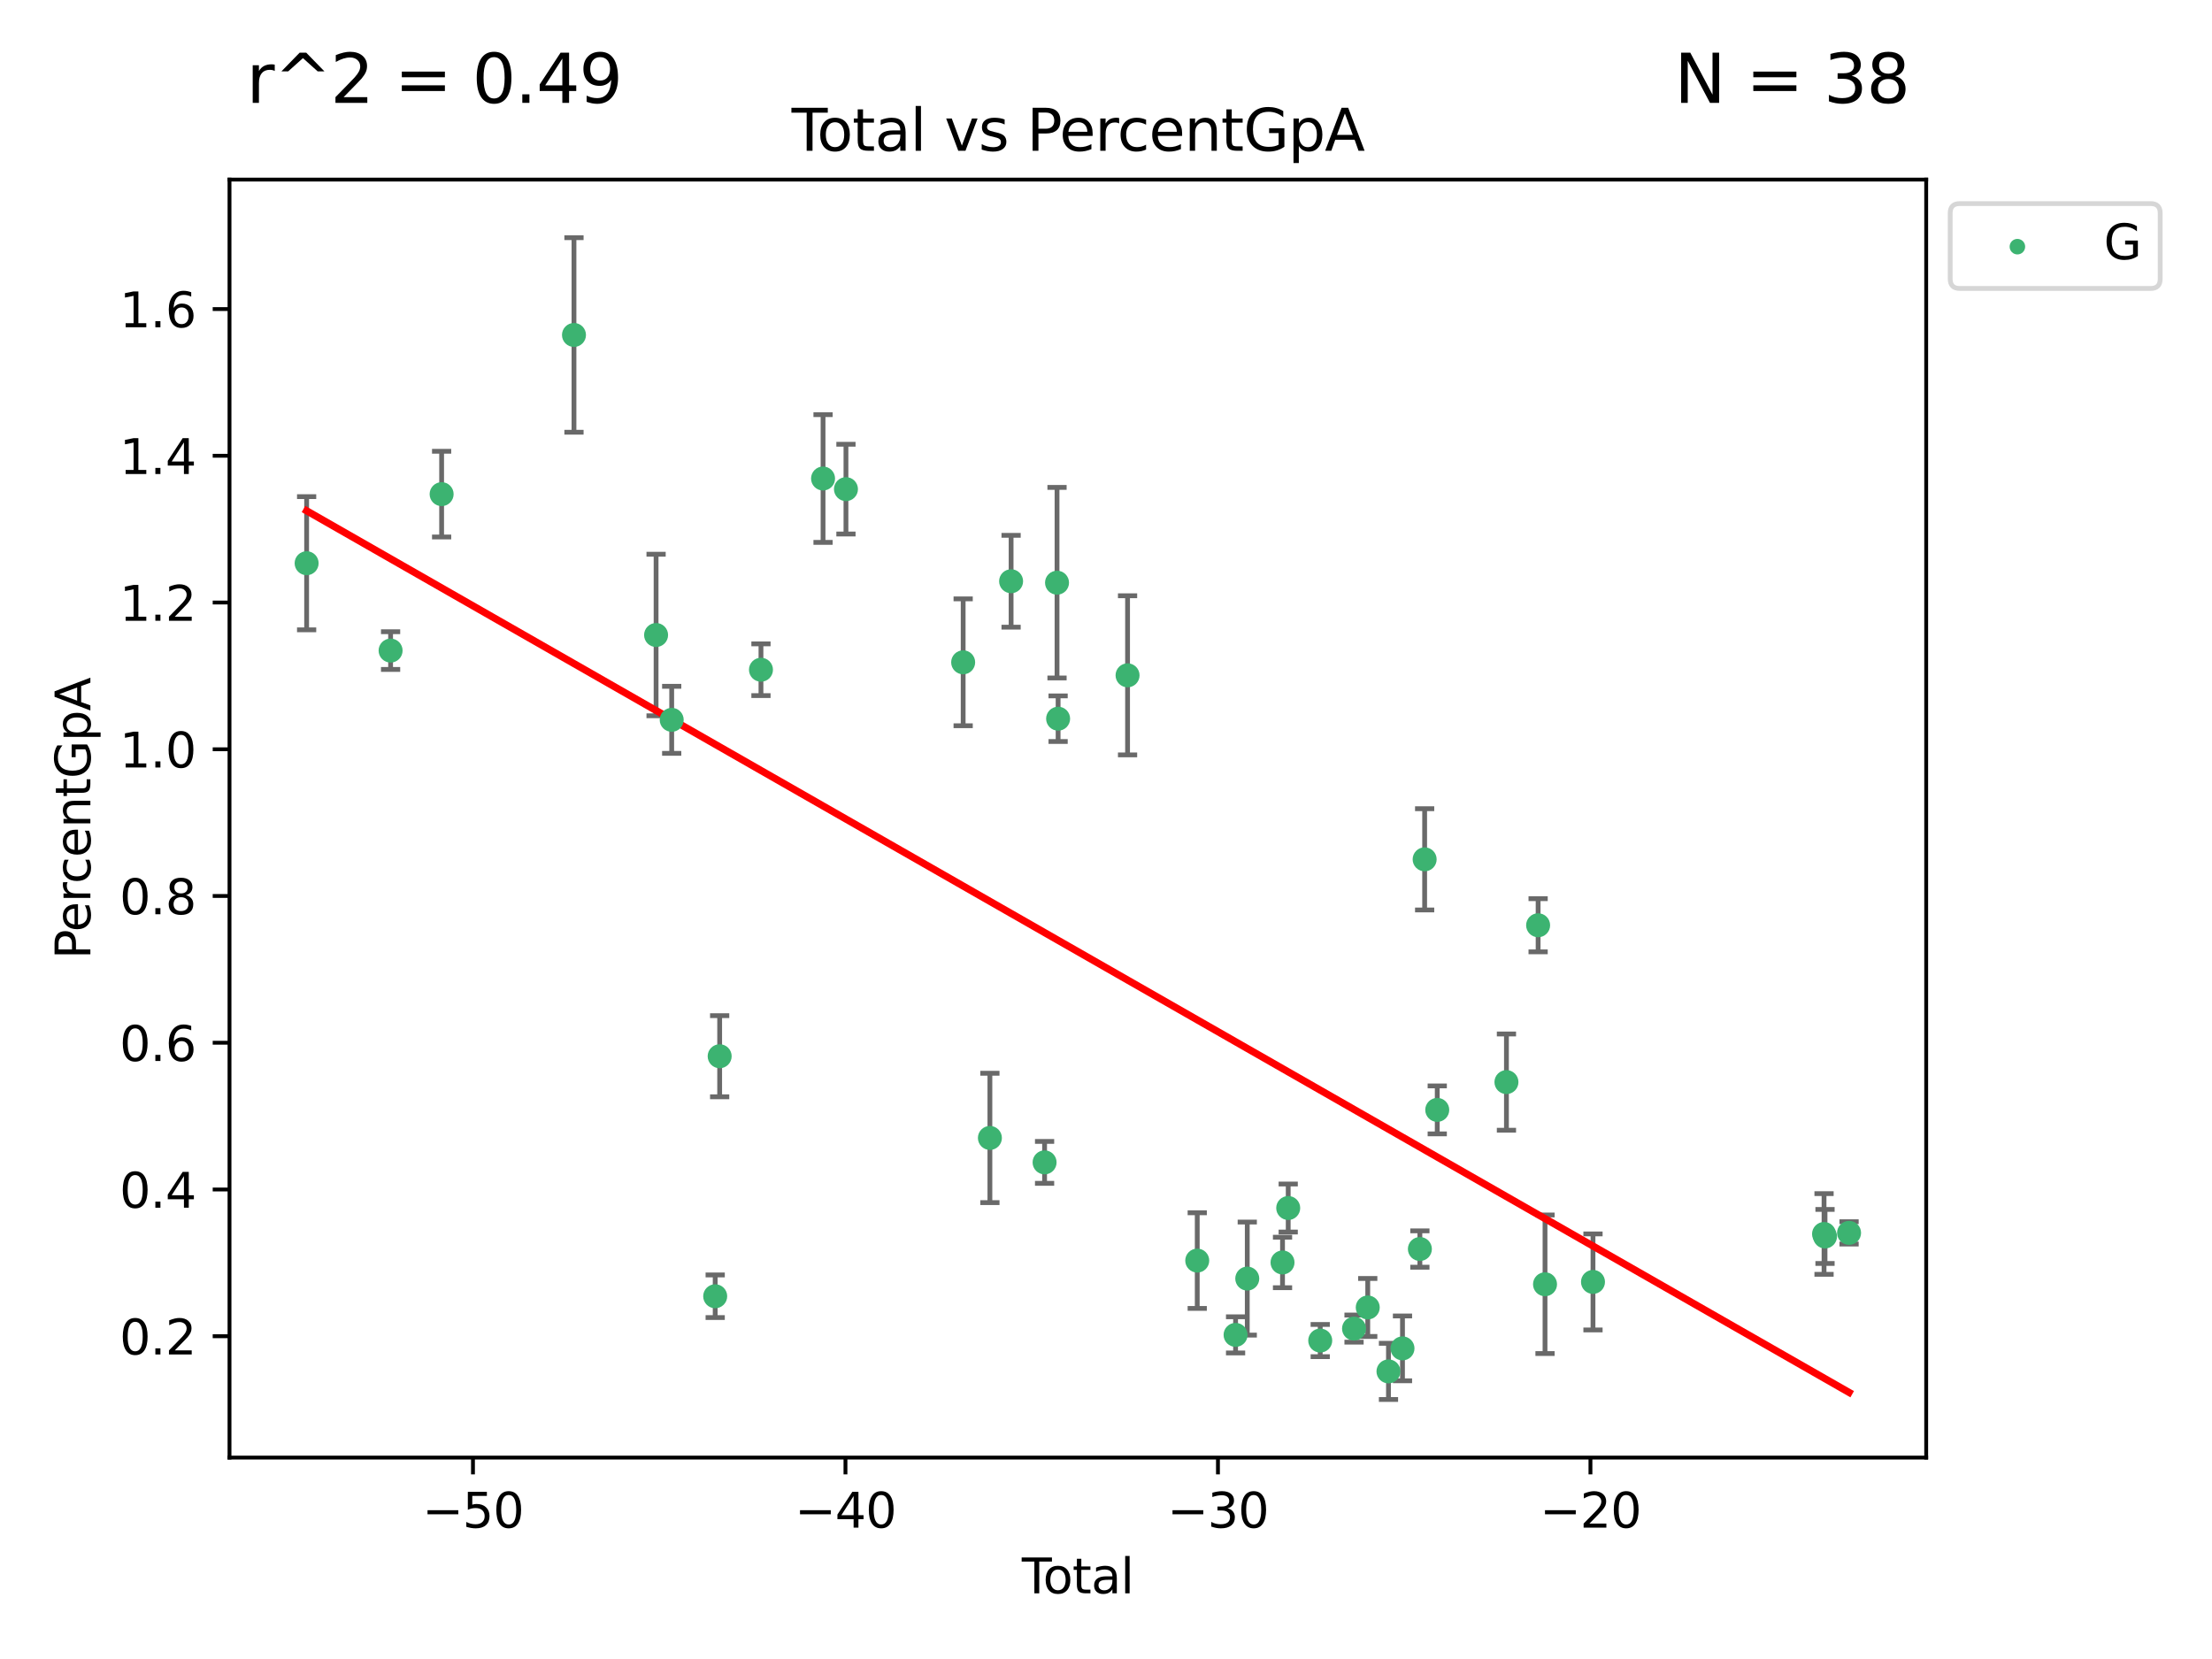 <?xml version="1.0" encoding="utf-8" standalone="no"?>
<!DOCTYPE svg PUBLIC "-//W3C//DTD SVG 1.1//EN"
  "http://www.w3.org/Graphics/SVG/1.1/DTD/svg11.dtd">
<svg xmlns:xlink="http://www.w3.org/1999/xlink" width="460.8pt" height="345.6pt" viewBox="0 0 460.8 345.6" xmlns="http://www.w3.org/2000/svg" version="1.1">
 <defs>
  <style type="text/css">*{stroke-linejoin: round; stroke-linecap: butt}</style>
 </defs>
 <g id="figure_1">
  <g id="patch_1">
   <path d="M 0 345.6 
L 460.8 345.6 
L 460.8 0 
L 0 0 
z
" style="fill: #ffffff"/>
  </g>
  <g id="axes_1">
   <g id="patch_2">
    <path d="M 47.81 303.64 
L 401.26 303.64 
L 401.26 37.411 
L 47.81 37.411 
z
" style="fill: #ffffff"/>
   </g>
   <g id="PathCollection_1">
    <defs>
     <path id="m4c73c55b93" d="M 0 1.118 
C 0.297 1.118 0.581 1 0.791 0.791 
C 1 0.581 1.118 0.297 1.118 0 
C 1.118 -0.297 1 -0.581 0.791 -0.791 
C 0.581 -1 0.297 -1.118 0 -1.118 
C -0.297 -1.118 -0.581 -1 -0.791 -0.791 
C -1 -0.581 -1.118 -0.297 -1.118 0 
C -1.118 0.297 -1 0.581 -0.791 0.791 
C -0.581 1 -0.297 1.118 0 1.118 
z
" style="stroke: #3cb371"/>
    </defs>
    <g clip-path="url(#paa82d63dd7)">
     <use xlink:href="#m4c73c55b93" x="63.876" y="117.329" style="fill: #3cb371; stroke: #3cb371"/>
     <use xlink:href="#m4c73c55b93" x="81.368" y="135.527" style="fill: #3cb371; stroke: #3cb371"/>
     <use xlink:href="#m4c73c55b93" x="91.998" y="102.938" style="fill: #3cb371; stroke: #3cb371"/>
     <use xlink:href="#m4c73c55b93" x="119.57" y="69.778" style="fill: #3cb371; stroke: #3cb371"/>
     <use xlink:href="#m4c73c55b93" x="136.674" y="132.284" style="fill: #3cb371; stroke: #3cb371"/>
     <use xlink:href="#m4c73c55b93" x="139.927" y="149.954" style="fill: #3cb371; stroke: #3cb371"/>
     <use xlink:href="#m4c73c55b93" x="148.988" y="270.033" style="fill: #3cb371; stroke: #3cb371"/>
     <use xlink:href="#m4c73c55b93" x="149.919" y="220.034" style="fill: #3cb371; stroke: #3cb371"/>
     <use xlink:href="#m4c73c55b93" x="158.523" y="139.518" style="fill: #3cb371; stroke: #3cb371"/>
     <use xlink:href="#m4c73c55b93" x="171.456" y="99.683" style="fill: #3cb371; stroke: #3cb371"/>
     <use xlink:href="#m4c73c55b93" x="176.228" y="101.894" style="fill: #3cb371; stroke: #3cb371"/>
     <use xlink:href="#m4c73c55b93" x="200.644" y="137.972" style="fill: #3cb371; stroke: #3cb371"/>
     <use xlink:href="#m4c73c55b93" x="206.214" y="237.054" style="fill: #3cb371; stroke: #3cb371"/>
     <use xlink:href="#m4c73c55b93" x="210.63" y="121.085" style="fill: #3cb371; stroke: #3cb371"/>
     <use xlink:href="#m4c73c55b93" x="217.606" y="242.144" style="fill: #3cb371; stroke: #3cb371"/>
     <use xlink:href="#m4c73c55b93" x="220.198" y="121.386" style="fill: #3cb371; stroke: #3cb371"/>
     <use xlink:href="#m4c73c55b93" x="220.424" y="149.716" style="fill: #3cb371; stroke: #3cb371"/>
     <use xlink:href="#m4c73c55b93" x="234.892" y="140.681" style="fill: #3cb371; stroke: #3cb371"/>
     <use xlink:href="#m4c73c55b93" x="249.407" y="262.604" style="fill: #3cb371; stroke: #3cb371"/>
     <use xlink:href="#m4c73c55b93" x="257.394" y="278.08" style="fill: #3cb371; stroke: #3cb371"/>
     <use xlink:href="#m4c73c55b93" x="259.828" y="266.352" style="fill: #3cb371; stroke: #3cb371"/>
     <use xlink:href="#m4c73c55b93" x="267.173" y="262.993" style="fill: #3cb371; stroke: #3cb371"/>
     <use xlink:href="#m4c73c55b93" x="268.358" y="251.65" style="fill: #3cb371; stroke: #3cb371"/>
     <use xlink:href="#m4c73c55b93" x="275.027" y="279.262" style="fill: #3cb371; stroke: #3cb371"/>
     <use xlink:href="#m4c73c55b93" x="282.07" y="276.774" style="fill: #3cb371; stroke: #3cb371"/>
     <use xlink:href="#m4c73c55b93" x="284.926" y="272.369" style="fill: #3cb371; stroke: #3cb371"/>
     <use xlink:href="#m4c73c55b93" x="289.245" y="285.687" style="fill: #3cb371; stroke: #3cb371"/>
     <use xlink:href="#m4c73c55b93" x="292.165" y="280.892" style="fill: #3cb371; stroke: #3cb371"/>
     <use xlink:href="#m4c73c55b93" x="295.787" y="260.193" style="fill: #3cb371; stroke: #3cb371"/>
     <use xlink:href="#m4c73c55b93" x="296.779" y="179.014" style="fill: #3cb371; stroke: #3cb371"/>
     <use xlink:href="#m4c73c55b93" x="299.405" y="231.211" style="fill: #3cb371; stroke: #3cb371"/>
     <use xlink:href="#m4c73c55b93" x="313.819" y="225.42" style="fill: #3cb371; stroke: #3cb371"/>
     <use xlink:href="#m4c73c55b93" x="320.418" y="192.748" style="fill: #3cb371; stroke: #3cb371"/>
     <use xlink:href="#m4c73c55b93" x="321.856" y="267.537" style="fill: #3cb371; stroke: #3cb371"/>
     <use xlink:href="#m4c73c55b93" x="331.849" y="267.047" style="fill: #3cb371; stroke: #3cb371"/>
     <use xlink:href="#m4c73c55b93" x="379.981" y="257.06" style="fill: #3cb371; stroke: #3cb371"/>
     <use xlink:href="#m4c73c55b93" x="380.184" y="257.577" style="fill: #3cb371; stroke: #3cb371"/>
     <use xlink:href="#m4c73c55b93" x="385.194" y="256.83" style="fill: #3cb371; stroke: #3cb371"/>
    </g>
   </g>
   <g id="matplotlib.axis_1">
    <g id="xtick_1">
     <g id="line2d_1">
      <defs>
       <path id="mf20884b05f" d="M 0 0 
L 0 3.5 
" style="stroke: #000000; stroke-width: 0.8"/>
      </defs>
      <g>
       <use xlink:href="#mf20884b05f" x="98.528" y="303.64" style="stroke: #000000; stroke-width: 0.8"/>
      </g>
     </g>
     <g id="text_1">
      <!-- −50 -->
      <g transform="translate(87.976 318.238) scale(0.1 -0.1)">
       <defs>
        <path id="DejaVuSans-2212" d="M 678 2272 
L 4684 2272 
L 4684 1741 
L 678 1741 
L 678 2272 
z
" transform="scale(0.016)"/>
        <path id="DejaVuSans-35" d="M 691 4666 
L 3169 4666 
L 3169 4134 
L 1269 4134 
L 1269 2991 
Q 1406 3038 1543 3061 
Q 1681 3084 1819 3084 
Q 2600 3084 3056 2656 
Q 3513 2228 3513 1497 
Q 3513 744 3044 326 
Q 2575 -91 1722 -91 
Q 1428 -91 1123 -41 
Q 819 9 494 109 
L 494 744 
Q 775 591 1075 516 
Q 1375 441 1709 441 
Q 2250 441 2565 725 
Q 2881 1009 2881 1497 
Q 2881 1984 2565 2268 
Q 2250 2553 1709 2553 
Q 1456 2553 1204 2497 
Q 953 2441 691 2322 
L 691 4666 
z
" transform="scale(0.016)"/>
        <path id="DejaVuSans-30" d="M 2034 4250 
Q 1547 4250 1301 3770 
Q 1056 3291 1056 2328 
Q 1056 1369 1301 889 
Q 1547 409 2034 409 
Q 2525 409 2770 889 
Q 3016 1369 3016 2328 
Q 3016 3291 2770 3770 
Q 2525 4250 2034 4250 
z
M 2034 4750 
Q 2819 4750 3233 4129 
Q 3647 3509 3647 2328 
Q 3647 1150 3233 529 
Q 2819 -91 2034 -91 
Q 1250 -91 836 529 
Q 422 1150 422 2328 
Q 422 3509 836 4129 
Q 1250 4750 2034 4750 
z
" transform="scale(0.016)"/>
       </defs>
       <use xlink:href="#DejaVuSans-2212"/>
       <use xlink:href="#DejaVuSans-35" x="83.789"/>
       <use xlink:href="#DejaVuSans-30" x="147.412"/>
      </g>
     </g>
    </g>
    <g id="xtick_2">
     <g id="line2d_2">
      <g>
       <use xlink:href="#mf20884b05f" x="176.125" y="303.64" style="stroke: #000000; stroke-width: 0.8"/>
      </g>
     </g>
     <g id="text_2">
      <!-- −40 -->
      <g transform="translate(165.573 318.238) scale(0.1 -0.1)">
       <defs>
        <path id="DejaVuSans-34" d="M 2419 4116 
L 825 1625 
L 2419 1625 
L 2419 4116 
z
M 2253 4666 
L 3047 4666 
L 3047 1625 
L 3713 1625 
L 3713 1100 
L 3047 1100 
L 3047 0 
L 2419 0 
L 2419 1100 
L 313 1100 
L 313 1709 
L 2253 4666 
z
" transform="scale(0.016)"/>
       </defs>
       <use xlink:href="#DejaVuSans-2212"/>
       <use xlink:href="#DejaVuSans-34" x="83.789"/>
       <use xlink:href="#DejaVuSans-30" x="147.412"/>
      </g>
     </g>
    </g>
    <g id="xtick_3">
     <g id="line2d_3">
      <g>
       <use xlink:href="#mf20884b05f" x="253.722" y="303.64" style="stroke: #000000; stroke-width: 0.8"/>
      </g>
     </g>
     <g id="text_3">
      <!-- −30 -->
      <g transform="translate(243.17 318.238) scale(0.1 -0.1)">
       <defs>
        <path id="DejaVuSans-33" d="M 2597 2516 
Q 3050 2419 3304 2112 
Q 3559 1806 3559 1356 
Q 3559 666 3084 287 
Q 2609 -91 1734 -91 
Q 1441 -91 1130 -33 
Q 819 25 488 141 
L 488 750 
Q 750 597 1062 519 
Q 1375 441 1716 441 
Q 2309 441 2620 675 
Q 2931 909 2931 1356 
Q 2931 1769 2642 2001 
Q 2353 2234 1838 2234 
L 1294 2234 
L 1294 2753 
L 1863 2753 
Q 2328 2753 2575 2939 
Q 2822 3125 2822 3475 
Q 2822 3834 2567 4026 
Q 2313 4219 1838 4219 
Q 1578 4219 1281 4162 
Q 984 4106 628 3988 
L 628 4550 
Q 988 4650 1302 4700 
Q 1616 4750 1894 4750 
Q 2613 4750 3031 4423 
Q 3450 4097 3450 3541 
Q 3450 3153 3228 2886 
Q 3006 2619 2597 2516 
z
" transform="scale(0.016)"/>
       </defs>
       <use xlink:href="#DejaVuSans-2212"/>
       <use xlink:href="#DejaVuSans-33" x="83.789"/>
       <use xlink:href="#DejaVuSans-30" x="147.412"/>
      </g>
     </g>
    </g>
    <g id="xtick_4">
     <g id="line2d_4">
      <g>
       <use xlink:href="#mf20884b05f" x="331.319" y="303.64" style="stroke: #000000; stroke-width: 0.8"/>
      </g>
     </g>
     <g id="text_4">
      <!-- −20 -->
      <g transform="translate(320.767 318.238) scale(0.1 -0.1)">
       <defs>
        <path id="DejaVuSans-32" d="M 1228 531 
L 3431 531 
L 3431 0 
L 469 0 
L 469 531 
Q 828 903 1448 1529 
Q 2069 2156 2228 2338 
Q 2531 2678 2651 2914 
Q 2772 3150 2772 3378 
Q 2772 3750 2511 3984 
Q 2250 4219 1831 4219 
Q 1534 4219 1204 4116 
Q 875 4013 500 3803 
L 500 4441 
Q 881 4594 1212 4672 
Q 1544 4750 1819 4750 
Q 2544 4750 2975 4387 
Q 3406 4025 3406 3419 
Q 3406 3131 3298 2873 
Q 3191 2616 2906 2266 
Q 2828 2175 2409 1742 
Q 1991 1309 1228 531 
z
" transform="scale(0.016)"/>
       </defs>
       <use xlink:href="#DejaVuSans-2212"/>
       <use xlink:href="#DejaVuSans-32" x="83.789"/>
       <use xlink:href="#DejaVuSans-30" x="147.412"/>
      </g>
     </g>
    </g>
    <g id="text_5">
     <!-- Total -->
     <g transform="translate(212.858 331.917) scale(0.1 -0.1)">
      <defs>
       <path id="DejaVuSans-54" d="M -19 4666 
L 3928 4666 
L 3928 4134 
L 2272 4134 
L 2272 0 
L 1638 0 
L 1638 4134 
L -19 4134 
L -19 4666 
z
" transform="scale(0.016)"/>
       <path id="DejaVuSans-6f" d="M 1959 3097 
Q 1497 3097 1228 2736 
Q 959 2375 959 1747 
Q 959 1119 1226 758 
Q 1494 397 1959 397 
Q 2419 397 2687 759 
Q 2956 1122 2956 1747 
Q 2956 2369 2687 2733 
Q 2419 3097 1959 3097 
z
M 1959 3584 
Q 2709 3584 3137 3096 
Q 3566 2609 3566 1747 
Q 3566 888 3137 398 
Q 2709 -91 1959 -91 
Q 1206 -91 779 398 
Q 353 888 353 1747 
Q 353 2609 779 3096 
Q 1206 3584 1959 3584 
z
" transform="scale(0.016)"/>
       <path id="DejaVuSans-74" d="M 1172 4494 
L 1172 3500 
L 2356 3500 
L 2356 3053 
L 1172 3053 
L 1172 1153 
Q 1172 725 1289 603 
Q 1406 481 1766 481 
L 2356 481 
L 2356 0 
L 1766 0 
Q 1100 0 847 248 
Q 594 497 594 1153 
L 594 3053 
L 172 3053 
L 172 3500 
L 594 3500 
L 594 4494 
L 1172 4494 
z
" transform="scale(0.016)"/>
       <path id="DejaVuSans-61" d="M 2194 1759 
Q 1497 1759 1228 1600 
Q 959 1441 959 1056 
Q 959 750 1161 570 
Q 1363 391 1709 391 
Q 2188 391 2477 730 
Q 2766 1069 2766 1631 
L 2766 1759 
L 2194 1759 
z
M 3341 1997 
L 3341 0 
L 2766 0 
L 2766 531 
Q 2569 213 2275 61 
Q 1981 -91 1556 -91 
Q 1019 -91 701 211 
Q 384 513 384 1019 
Q 384 1609 779 1909 
Q 1175 2209 1959 2209 
L 2766 2209 
L 2766 2266 
Q 2766 2663 2505 2880 
Q 2244 3097 1772 3097 
Q 1472 3097 1187 3025 
Q 903 2953 641 2809 
L 641 3341 
Q 956 3463 1253 3523 
Q 1550 3584 1831 3584 
Q 2591 3584 2966 3190 
Q 3341 2797 3341 1997 
z
" transform="scale(0.016)"/>
       <path id="DejaVuSans-6c" d="M 603 4863 
L 1178 4863 
L 1178 0 
L 603 0 
L 603 4863 
z
" transform="scale(0.016)"/>
      </defs>
      <use xlink:href="#DejaVuSans-54"/>
      <use xlink:href="#DejaVuSans-6f" x="44.084"/>
      <use xlink:href="#DejaVuSans-74" x="105.266"/>
      <use xlink:href="#DejaVuSans-61" x="144.475"/>
      <use xlink:href="#DejaVuSans-6c" x="205.754"/>
     </g>
    </g>
   </g>
   <g id="matplotlib.axis_2">
    <g id="ytick_1">
     <g id="line2d_5">
      <defs>
       <path id="md6e67b22c1" d="M 0 0 
L -3.5 0 
" style="stroke: #000000; stroke-width: 0.8"/>
      </defs>
      <g>
       <use xlink:href="#md6e67b22c1" x="47.81" y="278.359" style="stroke: #000000; stroke-width: 0.8"/>
      </g>
     </g>
     <g id="text_6">
      <!-- 0.2 -->
      <g transform="translate(24.907 282.158) scale(0.1 -0.1)">
       <defs>
        <path id="DejaVuSans-2e" d="M 684 794 
L 1344 794 
L 1344 0 
L 684 0 
L 684 794 
z
" transform="scale(0.016)"/>
       </defs>
       <use xlink:href="#DejaVuSans-30"/>
       <use xlink:href="#DejaVuSans-2e" x="63.623"/>
       <use xlink:href="#DejaVuSans-32" x="95.41"/>
      </g>
     </g>
    </g>
    <g id="ytick_2">
     <g id="line2d_6">
      <g>
       <use xlink:href="#md6e67b22c1" x="47.81" y="247.79" style="stroke: #000000; stroke-width: 0.8"/>
      </g>
     </g>
     <g id="text_7">
      <!-- 0.4 -->
      <g transform="translate(24.907 251.589) scale(0.1 -0.1)">
       <use xlink:href="#DejaVuSans-30"/>
       <use xlink:href="#DejaVuSans-2e" x="63.623"/>
       <use xlink:href="#DejaVuSans-34" x="95.41"/>
      </g>
     </g>
    </g>
    <g id="ytick_3">
     <g id="line2d_7">
      <g>
       <use xlink:href="#md6e67b22c1" x="47.81" y="217.221" style="stroke: #000000; stroke-width: 0.8"/>
      </g>
     </g>
     <g id="text_8">
      <!-- 0.6 -->
      <g transform="translate(24.907 221.021) scale(0.1 -0.1)">
       <defs>
        <path id="DejaVuSans-36" d="M 2113 2584 
Q 1688 2584 1439 2293 
Q 1191 2003 1191 1497 
Q 1191 994 1439 701 
Q 1688 409 2113 409 
Q 2538 409 2786 701 
Q 3034 994 3034 1497 
Q 3034 2003 2786 2293 
Q 2538 2584 2113 2584 
z
M 3366 4563 
L 3366 3988 
Q 3128 4100 2886 4159 
Q 2644 4219 2406 4219 
Q 1781 4219 1451 3797 
Q 1122 3375 1075 2522 
Q 1259 2794 1537 2939 
Q 1816 3084 2150 3084 
Q 2853 3084 3261 2657 
Q 3669 2231 3669 1497 
Q 3669 778 3244 343 
Q 2819 -91 2113 -91 
Q 1303 -91 875 529 
Q 447 1150 447 2328 
Q 447 3434 972 4092 
Q 1497 4750 2381 4750 
Q 2619 4750 2861 4703 
Q 3103 4656 3366 4563 
z
" transform="scale(0.016)"/>
       </defs>
       <use xlink:href="#DejaVuSans-30"/>
       <use xlink:href="#DejaVuSans-2e" x="63.623"/>
       <use xlink:href="#DejaVuSans-36" x="95.41"/>
      </g>
     </g>
    </g>
    <g id="ytick_4">
     <g id="line2d_8">
      <g>
       <use xlink:href="#md6e67b22c1" x="47.81" y="186.653" style="stroke: #000000; stroke-width: 0.8"/>
      </g>
     </g>
     <g id="text_9">
      <!-- 0.8 -->
      <g transform="translate(24.907 190.452) scale(0.1 -0.1)">
       <defs>
        <path id="DejaVuSans-38" d="M 2034 2216 
Q 1584 2216 1326 1975 
Q 1069 1734 1069 1313 
Q 1069 891 1326 650 
Q 1584 409 2034 409 
Q 2484 409 2743 651 
Q 3003 894 3003 1313 
Q 3003 1734 2745 1975 
Q 2488 2216 2034 2216 
z
M 1403 2484 
Q 997 2584 770 2862 
Q 544 3141 544 3541 
Q 544 4100 942 4425 
Q 1341 4750 2034 4750 
Q 2731 4750 3128 4425 
Q 3525 4100 3525 3541 
Q 3525 3141 3298 2862 
Q 3072 2584 2669 2484 
Q 3125 2378 3379 2068 
Q 3634 1759 3634 1313 
Q 3634 634 3220 271 
Q 2806 -91 2034 -91 
Q 1263 -91 848 271 
Q 434 634 434 1313 
Q 434 1759 690 2068 
Q 947 2378 1403 2484 
z
M 1172 3481 
Q 1172 3119 1398 2916 
Q 1625 2713 2034 2713 
Q 2441 2713 2670 2916 
Q 2900 3119 2900 3481 
Q 2900 3844 2670 4047 
Q 2441 4250 2034 4250 
Q 1625 4250 1398 4047 
Q 1172 3844 1172 3481 
z
" transform="scale(0.016)"/>
       </defs>
       <use xlink:href="#DejaVuSans-30"/>
       <use xlink:href="#DejaVuSans-2e" x="63.623"/>
       <use xlink:href="#DejaVuSans-38" x="95.41"/>
      </g>
     </g>
    </g>
    <g id="ytick_5">
     <g id="line2d_9">
      <g>
       <use xlink:href="#md6e67b22c1" x="47.81" y="156.084" style="stroke: #000000; stroke-width: 0.8"/>
      </g>
     </g>
     <g id="text_10">
      <!-- 1.0 -->
      <g transform="translate(24.907 159.883) scale(0.1 -0.1)">
       <defs>
        <path id="DejaVuSans-31" d="M 794 531 
L 1825 531 
L 1825 4091 
L 703 3866 
L 703 4441 
L 1819 4666 
L 2450 4666 
L 2450 531 
L 3481 531 
L 3481 0 
L 794 0 
L 794 531 
z
" transform="scale(0.016)"/>
       </defs>
       <use xlink:href="#DejaVuSans-31"/>
       <use xlink:href="#DejaVuSans-2e" x="63.623"/>
       <use xlink:href="#DejaVuSans-30" x="95.41"/>
      </g>
     </g>
    </g>
    <g id="ytick_6">
     <g id="line2d_10">
      <g>
       <use xlink:href="#md6e67b22c1" x="47.81" y="125.515" style="stroke: #000000; stroke-width: 0.8"/>
      </g>
     </g>
     <g id="text_11">
      <!-- 1.2 -->
      <g transform="translate(24.907 129.315) scale(0.1 -0.1)">
       <use xlink:href="#DejaVuSans-31"/>
       <use xlink:href="#DejaVuSans-2e" x="63.623"/>
       <use xlink:href="#DejaVuSans-32" x="95.41"/>
      </g>
     </g>
    </g>
    <g id="ytick_7">
     <g id="line2d_11">
      <g>
       <use xlink:href="#md6e67b22c1" x="47.81" y="94.947" style="stroke: #000000; stroke-width: 0.8"/>
      </g>
     </g>
     <g id="text_12">
      <!-- 1.4 -->
      <g transform="translate(24.907 98.746) scale(0.1 -0.1)">
       <use xlink:href="#DejaVuSans-31"/>
       <use xlink:href="#DejaVuSans-2e" x="63.623"/>
       <use xlink:href="#DejaVuSans-34" x="95.41"/>
      </g>
     </g>
    </g>
    <g id="ytick_8">
     <g id="line2d_12">
      <g>
       <use xlink:href="#md6e67b22c1" x="47.81" y="64.378" style="stroke: #000000; stroke-width: 0.8"/>
      </g>
     </g>
     <g id="text_13">
      <!-- 1.6 -->
      <g transform="translate(24.907 68.177) scale(0.1 -0.1)">
       <use xlink:href="#DejaVuSans-31"/>
       <use xlink:href="#DejaVuSans-2e" x="63.623"/>
       <use xlink:href="#DejaVuSans-36" x="95.41"/>
      </g>
     </g>
    </g>
    <g id="text_14">
     <!-- PercentGpA -->
     <g transform="translate(18.827 199.802) rotate(-90) scale(0.1 -0.1)">
      <defs>
       <path id="DejaVuSans-50" d="M 1259 4147 
L 1259 2394 
L 2053 2394 
Q 2494 2394 2734 2622 
Q 2975 2850 2975 3272 
Q 2975 3691 2734 3919 
Q 2494 4147 2053 4147 
L 1259 4147 
z
M 628 4666 
L 2053 4666 
Q 2838 4666 3239 4311 
Q 3641 3956 3641 3272 
Q 3641 2581 3239 2228 
Q 2838 1875 2053 1875 
L 1259 1875 
L 1259 0 
L 628 0 
L 628 4666 
z
" transform="scale(0.016)"/>
       <path id="DejaVuSans-65" d="M 3597 1894 
L 3597 1613 
L 953 1613 
Q 991 1019 1311 708 
Q 1631 397 2203 397 
Q 2534 397 2845 478 
Q 3156 559 3463 722 
L 3463 178 
Q 3153 47 2828 -22 
Q 2503 -91 2169 -91 
Q 1331 -91 842 396 
Q 353 884 353 1716 
Q 353 2575 817 3079 
Q 1281 3584 2069 3584 
Q 2775 3584 3186 3129 
Q 3597 2675 3597 1894 
z
M 3022 2063 
Q 3016 2534 2758 2815 
Q 2500 3097 2075 3097 
Q 1594 3097 1305 2825 
Q 1016 2553 972 2059 
L 3022 2063 
z
" transform="scale(0.016)"/>
       <path id="DejaVuSans-72" d="M 2631 2963 
Q 2534 3019 2420 3045 
Q 2306 3072 2169 3072 
Q 1681 3072 1420 2755 
Q 1159 2438 1159 1844 
L 1159 0 
L 581 0 
L 581 3500 
L 1159 3500 
L 1159 2956 
Q 1341 3275 1631 3429 
Q 1922 3584 2338 3584 
Q 2397 3584 2469 3576 
Q 2541 3569 2628 3553 
L 2631 2963 
z
" transform="scale(0.016)"/>
       <path id="DejaVuSans-63" d="M 3122 3366 
L 3122 2828 
Q 2878 2963 2633 3030 
Q 2388 3097 2138 3097 
Q 1578 3097 1268 2742 
Q 959 2388 959 1747 
Q 959 1106 1268 751 
Q 1578 397 2138 397 
Q 2388 397 2633 464 
Q 2878 531 3122 666 
L 3122 134 
Q 2881 22 2623 -34 
Q 2366 -91 2075 -91 
Q 1284 -91 818 406 
Q 353 903 353 1747 
Q 353 2603 823 3093 
Q 1294 3584 2113 3584 
Q 2378 3584 2631 3529 
Q 2884 3475 3122 3366 
z
" transform="scale(0.016)"/>
       <path id="DejaVuSans-6e" d="M 3513 2113 
L 3513 0 
L 2938 0 
L 2938 2094 
Q 2938 2591 2744 2837 
Q 2550 3084 2163 3084 
Q 1697 3084 1428 2787 
Q 1159 2491 1159 1978 
L 1159 0 
L 581 0 
L 581 3500 
L 1159 3500 
L 1159 2956 
Q 1366 3272 1645 3428 
Q 1925 3584 2291 3584 
Q 2894 3584 3203 3211 
Q 3513 2838 3513 2113 
z
" transform="scale(0.016)"/>
       <path id="DejaVuSans-47" d="M 3809 666 
L 3809 1919 
L 2778 1919 
L 2778 2438 
L 4434 2438 
L 4434 434 
Q 4069 175 3628 42 
Q 3188 -91 2688 -91 
Q 1594 -91 976 548 
Q 359 1188 359 2328 
Q 359 3472 976 4111 
Q 1594 4750 2688 4750 
Q 3144 4750 3555 4637 
Q 3966 4525 4313 4306 
L 4313 3634 
Q 3963 3931 3569 4081 
Q 3175 4231 2741 4231 
Q 1884 4231 1454 3753 
Q 1025 3275 1025 2328 
Q 1025 1384 1454 906 
Q 1884 428 2741 428 
Q 3075 428 3337 486 
Q 3600 544 3809 666 
z
" transform="scale(0.016)"/>
       <path id="DejaVuSans-70" d="M 1159 525 
L 1159 -1331 
L 581 -1331 
L 581 3500 
L 1159 3500 
L 1159 2969 
Q 1341 3281 1617 3432 
Q 1894 3584 2278 3584 
Q 2916 3584 3314 3078 
Q 3713 2572 3713 1747 
Q 3713 922 3314 415 
Q 2916 -91 2278 -91 
Q 1894 -91 1617 61 
Q 1341 213 1159 525 
z
M 3116 1747 
Q 3116 2381 2855 2742 
Q 2594 3103 2138 3103 
Q 1681 3103 1420 2742 
Q 1159 2381 1159 1747 
Q 1159 1113 1420 752 
Q 1681 391 2138 391 
Q 2594 391 2855 752 
Q 3116 1113 3116 1747 
z
" transform="scale(0.016)"/>
       <path id="DejaVuSans-41" d="M 2188 4044 
L 1331 1722 
L 3047 1722 
L 2188 4044 
z
M 1831 4666 
L 2547 4666 
L 4325 0 
L 3669 0 
L 3244 1197 
L 1141 1197 
L 716 0 
L 50 0 
L 1831 4666 
z
" transform="scale(0.016)"/>
      </defs>
      <use xlink:href="#DejaVuSans-50"/>
      <use xlink:href="#DejaVuSans-65" x="56.678"/>
      <use xlink:href="#DejaVuSans-72" x="118.201"/>
      <use xlink:href="#DejaVuSans-63" x="157.064"/>
      <use xlink:href="#DejaVuSans-65" x="212.045"/>
      <use xlink:href="#DejaVuSans-6e" x="273.568"/>
      <use xlink:href="#DejaVuSans-74" x="336.947"/>
      <use xlink:href="#DejaVuSans-47" x="376.156"/>
      <use xlink:href="#DejaVuSans-70" x="453.646"/>
      <use xlink:href="#DejaVuSans-41" x="517.123"/>
     </g>
    </g>
   </g>
   <g id="LineCollection_1">
    <path d="M 63.876 131.201 
L 63.876 103.457 
" clip-path="url(#paa82d63dd7)" style="fill: none; stroke: #696969"/>
    <path d="M 81.368 139.455 
L 81.368 131.599 
" clip-path="url(#paa82d63dd7)" style="fill: none; stroke: #696969"/>
    <path d="M 91.998 111.868 
L 91.998 94.009 
" clip-path="url(#paa82d63dd7)" style="fill: none; stroke: #696969"/>
    <path d="M 119.57 90.044 
L 119.57 49.513 
" clip-path="url(#paa82d63dd7)" style="fill: none; stroke: #696969"/>
    <path d="M 136.674 149.11 
L 136.674 115.458 
" clip-path="url(#paa82d63dd7)" style="fill: none; stroke: #696969"/>
    <path d="M 139.927 156.939 
L 139.927 142.97 
" clip-path="url(#paa82d63dd7)" style="fill: none; stroke: #696969"/>
    <path d="M 148.988 274.473 
L 148.988 265.594 
" clip-path="url(#paa82d63dd7)" style="fill: none; stroke: #696969"/>
    <path d="M 149.919 228.484 
L 149.919 211.585 
" clip-path="url(#paa82d63dd7)" style="fill: none; stroke: #696969"/>
    <path d="M 158.523 144.905 
L 158.523 134.132 
" clip-path="url(#paa82d63dd7)" style="fill: none; stroke: #696969"/>
    <path d="M 171.456 112.989 
L 171.456 86.376 
" clip-path="url(#paa82d63dd7)" style="fill: none; stroke: #696969"/>
    <path d="M 176.228 111.243 
L 176.228 92.545 
" clip-path="url(#paa82d63dd7)" style="fill: none; stroke: #696969"/>
    <path d="M 200.644 151.189 
L 200.644 124.756 
" clip-path="url(#paa82d63dd7)" style="fill: none; stroke: #696969"/>
    <path d="M 206.214 250.527 
L 206.214 223.58 
" clip-path="url(#paa82d63dd7)" style="fill: none; stroke: #696969"/>
    <path d="M 210.63 130.648 
L 210.63 111.521 
" clip-path="url(#paa82d63dd7)" style="fill: none; stroke: #696969"/>
    <path d="M 217.606 246.509 
L 217.606 237.779 
" clip-path="url(#paa82d63dd7)" style="fill: none; stroke: #696969"/>
    <path d="M 220.198 141.236 
L 220.198 101.537 
" clip-path="url(#paa82d63dd7)" style="fill: none; stroke: #696969"/>
    <path d="M 220.424 154.468 
L 220.424 144.964 
" clip-path="url(#paa82d63dd7)" style="fill: none; stroke: #696969"/>
    <path d="M 234.892 157.252 
L 234.892 124.11 
" clip-path="url(#paa82d63dd7)" style="fill: none; stroke: #696969"/>
    <path d="M 249.407 272.564 
L 249.407 252.643 
" clip-path="url(#paa82d63dd7)" style="fill: none; stroke: #696969"/>
    <path d="M 257.394 281.846 
L 257.394 274.315 
" clip-path="url(#paa82d63dd7)" style="fill: none; stroke: #696969"/>
    <path d="M 259.828 278.127 
L 259.828 254.578 
" clip-path="url(#paa82d63dd7)" style="fill: none; stroke: #696969"/>
    <path d="M 267.173 268.253 
L 267.173 257.732 
" clip-path="url(#paa82d63dd7)" style="fill: none; stroke: #696969"/>
    <path d="M 268.358 256.651 
L 268.358 246.65 
" clip-path="url(#paa82d63dd7)" style="fill: none; stroke: #696969"/>
    <path d="M 275.027 282.618 
L 275.027 275.905 
" clip-path="url(#paa82d63dd7)" style="fill: none; stroke: #696969"/>
    <path d="M 282.07 279.598 
L 282.07 273.95 
" clip-path="url(#paa82d63dd7)" style="fill: none; stroke: #696969"/>
    <path d="M 284.926 278.408 
L 284.926 266.33 
" clip-path="url(#paa82d63dd7)" style="fill: none; stroke: #696969"/>
    <path d="M 289.245 291.539 
L 289.245 279.836 
" clip-path="url(#paa82d63dd7)" style="fill: none; stroke: #696969"/>
    <path d="M 292.165 287.643 
L 292.165 274.141 
" clip-path="url(#paa82d63dd7)" style="fill: none; stroke: #696969"/>
    <path d="M 295.787 263.982 
L 295.787 256.405 
" clip-path="url(#paa82d63dd7)" style="fill: none; stroke: #696969"/>
    <path d="M 296.779 189.559 
L 296.779 168.468 
" clip-path="url(#paa82d63dd7)" style="fill: none; stroke: #696969"/>
    <path d="M 299.405 236.209 
L 299.405 226.213 
" clip-path="url(#paa82d63dd7)" style="fill: none; stroke: #696969"/>
    <path d="M 313.819 235.443 
L 313.819 215.398 
" clip-path="url(#paa82d63dd7)" style="fill: none; stroke: #696969"/>
    <path d="M 320.418 198.289 
L 320.418 187.206 
" clip-path="url(#paa82d63dd7)" style="fill: none; stroke: #696969"/>
    <path d="M 321.856 281.969 
L 321.856 253.105 
" clip-path="url(#paa82d63dd7)" style="fill: none; stroke: #696969"/>
    <path d="M 331.849 277.052 
L 331.849 257.043 
" clip-path="url(#paa82d63dd7)" style="fill: none; stroke: #696969"/>
    <path d="M 379.981 265.462 
L 379.981 248.658 
" clip-path="url(#paa82d63dd7)" style="fill: none; stroke: #696969"/>
    <path d="M 380.184 263.206 
L 380.184 251.948 
" clip-path="url(#paa82d63dd7)" style="fill: none; stroke: #696969"/>
    <path d="M 385.194 259.153 
L 385.194 254.506 
" clip-path="url(#paa82d63dd7)" style="fill: none; stroke: #696969"/>
   </g>
   <g id="line2d_13">
    <defs>
     <path id="mbc13c6e685" d="M 2 0 
L -2 -0 
" style="stroke: #696969"/>
    </defs>
    <g clip-path="url(#paa82d63dd7)">
     <use xlink:href="#mbc13c6e685" x="63.876" y="131.201" style="fill: #696969; stroke: #696969"/>
     <use xlink:href="#mbc13c6e685" x="81.368" y="139.455" style="fill: #696969; stroke: #696969"/>
     <use xlink:href="#mbc13c6e685" x="91.998" y="111.868" style="fill: #696969; stroke: #696969"/>
     <use xlink:href="#mbc13c6e685" x="119.57" y="90.044" style="fill: #696969; stroke: #696969"/>
     <use xlink:href="#mbc13c6e685" x="136.674" y="149.11" style="fill: #696969; stroke: #696969"/>
     <use xlink:href="#mbc13c6e685" x="139.927" y="156.939" style="fill: #696969; stroke: #696969"/>
     <use xlink:href="#mbc13c6e685" x="148.988" y="274.473" style="fill: #696969; stroke: #696969"/>
     <use xlink:href="#mbc13c6e685" x="149.919" y="228.484" style="fill: #696969; stroke: #696969"/>
     <use xlink:href="#mbc13c6e685" x="158.523" y="144.905" style="fill: #696969; stroke: #696969"/>
     <use xlink:href="#mbc13c6e685" x="171.456" y="112.989" style="fill: #696969; stroke: #696969"/>
     <use xlink:href="#mbc13c6e685" x="176.228" y="111.243" style="fill: #696969; stroke: #696969"/>
     <use xlink:href="#mbc13c6e685" x="200.644" y="151.189" style="fill: #696969; stroke: #696969"/>
     <use xlink:href="#mbc13c6e685" x="206.214" y="250.527" style="fill: #696969; stroke: #696969"/>
     <use xlink:href="#mbc13c6e685" x="210.63" y="130.648" style="fill: #696969; stroke: #696969"/>
     <use xlink:href="#mbc13c6e685" x="217.606" y="246.509" style="fill: #696969; stroke: #696969"/>
     <use xlink:href="#mbc13c6e685" x="220.198" y="141.236" style="fill: #696969; stroke: #696969"/>
     <use xlink:href="#mbc13c6e685" x="220.424" y="154.468" style="fill: #696969; stroke: #696969"/>
     <use xlink:href="#mbc13c6e685" x="234.892" y="157.252" style="fill: #696969; stroke: #696969"/>
     <use xlink:href="#mbc13c6e685" x="249.407" y="272.564" style="fill: #696969; stroke: #696969"/>
     <use xlink:href="#mbc13c6e685" x="257.394" y="281.846" style="fill: #696969; stroke: #696969"/>
     <use xlink:href="#mbc13c6e685" x="259.828" y="278.127" style="fill: #696969; stroke: #696969"/>
     <use xlink:href="#mbc13c6e685" x="267.173" y="268.253" style="fill: #696969; stroke: #696969"/>
     <use xlink:href="#mbc13c6e685" x="268.358" y="256.651" style="fill: #696969; stroke: #696969"/>
     <use xlink:href="#mbc13c6e685" x="275.027" y="282.618" style="fill: #696969; stroke: #696969"/>
     <use xlink:href="#mbc13c6e685" x="282.07" y="279.598" style="fill: #696969; stroke: #696969"/>
     <use xlink:href="#mbc13c6e685" x="284.926" y="278.408" style="fill: #696969; stroke: #696969"/>
     <use xlink:href="#mbc13c6e685" x="289.245" y="291.539" style="fill: #696969; stroke: #696969"/>
     <use xlink:href="#mbc13c6e685" x="292.165" y="287.643" style="fill: #696969; stroke: #696969"/>
     <use xlink:href="#mbc13c6e685" x="295.787" y="263.982" style="fill: #696969; stroke: #696969"/>
     <use xlink:href="#mbc13c6e685" x="296.779" y="189.559" style="fill: #696969; stroke: #696969"/>
     <use xlink:href="#mbc13c6e685" x="299.405" y="236.209" style="fill: #696969; stroke: #696969"/>
     <use xlink:href="#mbc13c6e685" x="313.819" y="235.443" style="fill: #696969; stroke: #696969"/>
     <use xlink:href="#mbc13c6e685" x="320.418" y="198.289" style="fill: #696969; stroke: #696969"/>
     <use xlink:href="#mbc13c6e685" x="321.856" y="281.969" style="fill: #696969; stroke: #696969"/>
     <use xlink:href="#mbc13c6e685" x="331.849" y="277.052" style="fill: #696969; stroke: #696969"/>
     <use xlink:href="#mbc13c6e685" x="379.981" y="265.462" style="fill: #696969; stroke: #696969"/>
     <use xlink:href="#mbc13c6e685" x="380.184" y="263.206" style="fill: #696969; stroke: #696969"/>
     <use xlink:href="#mbc13c6e685" x="385.194" y="259.153" style="fill: #696969; stroke: #696969"/>
    </g>
   </g>
   <g id="line2d_14">
    <g clip-path="url(#paa82d63dd7)">
     <use xlink:href="#mbc13c6e685" x="63.876" y="103.457" style="fill: #696969; stroke: #696969"/>
     <use xlink:href="#mbc13c6e685" x="81.368" y="131.599" style="fill: #696969; stroke: #696969"/>
     <use xlink:href="#mbc13c6e685" x="91.998" y="94.009" style="fill: #696969; stroke: #696969"/>
     <use xlink:href="#mbc13c6e685" x="119.57" y="49.513" style="fill: #696969; stroke: #696969"/>
     <use xlink:href="#mbc13c6e685" x="136.674" y="115.458" style="fill: #696969; stroke: #696969"/>
     <use xlink:href="#mbc13c6e685" x="139.927" y="142.97" style="fill: #696969; stroke: #696969"/>
     <use xlink:href="#mbc13c6e685" x="148.988" y="265.594" style="fill: #696969; stroke: #696969"/>
     <use xlink:href="#mbc13c6e685" x="149.919" y="211.585" style="fill: #696969; stroke: #696969"/>
     <use xlink:href="#mbc13c6e685" x="158.523" y="134.132" style="fill: #696969; stroke: #696969"/>
     <use xlink:href="#mbc13c6e685" x="171.456" y="86.376" style="fill: #696969; stroke: #696969"/>
     <use xlink:href="#mbc13c6e685" x="176.228" y="92.545" style="fill: #696969; stroke: #696969"/>
     <use xlink:href="#mbc13c6e685" x="200.644" y="124.756" style="fill: #696969; stroke: #696969"/>
     <use xlink:href="#mbc13c6e685" x="206.214" y="223.58" style="fill: #696969; stroke: #696969"/>
     <use xlink:href="#mbc13c6e685" x="210.63" y="111.521" style="fill: #696969; stroke: #696969"/>
     <use xlink:href="#mbc13c6e685" x="217.606" y="237.779" style="fill: #696969; stroke: #696969"/>
     <use xlink:href="#mbc13c6e685" x="220.198" y="101.537" style="fill: #696969; stroke: #696969"/>
     <use xlink:href="#mbc13c6e685" x="220.424" y="144.964" style="fill: #696969; stroke: #696969"/>
     <use xlink:href="#mbc13c6e685" x="234.892" y="124.11" style="fill: #696969; stroke: #696969"/>
     <use xlink:href="#mbc13c6e685" x="249.407" y="252.643" style="fill: #696969; stroke: #696969"/>
     <use xlink:href="#mbc13c6e685" x="257.394" y="274.315" style="fill: #696969; stroke: #696969"/>
     <use xlink:href="#mbc13c6e685" x="259.828" y="254.578" style="fill: #696969; stroke: #696969"/>
     <use xlink:href="#mbc13c6e685" x="267.173" y="257.732" style="fill: #696969; stroke: #696969"/>
     <use xlink:href="#mbc13c6e685" x="268.358" y="246.65" style="fill: #696969; stroke: #696969"/>
     <use xlink:href="#mbc13c6e685" x="275.027" y="275.905" style="fill: #696969; stroke: #696969"/>
     <use xlink:href="#mbc13c6e685" x="282.07" y="273.95" style="fill: #696969; stroke: #696969"/>
     <use xlink:href="#mbc13c6e685" x="284.926" y="266.33" style="fill: #696969; stroke: #696969"/>
     <use xlink:href="#mbc13c6e685" x="289.245" y="279.836" style="fill: #696969; stroke: #696969"/>
     <use xlink:href="#mbc13c6e685" x="292.165" y="274.141" style="fill: #696969; stroke: #696969"/>
     <use xlink:href="#mbc13c6e685" x="295.787" y="256.405" style="fill: #696969; stroke: #696969"/>
     <use xlink:href="#mbc13c6e685" x="296.779" y="168.468" style="fill: #696969; stroke: #696969"/>
     <use xlink:href="#mbc13c6e685" x="299.405" y="226.213" style="fill: #696969; stroke: #696969"/>
     <use xlink:href="#mbc13c6e685" x="313.819" y="215.398" style="fill: #696969; stroke: #696969"/>
     <use xlink:href="#mbc13c6e685" x="320.418" y="187.206" style="fill: #696969; stroke: #696969"/>
     <use xlink:href="#mbc13c6e685" x="321.856" y="253.105" style="fill: #696969; stroke: #696969"/>
     <use xlink:href="#mbc13c6e685" x="331.849" y="257.043" style="fill: #696969; stroke: #696969"/>
     <use xlink:href="#mbc13c6e685" x="379.981" y="248.658" style="fill: #696969; stroke: #696969"/>
     <use xlink:href="#mbc13c6e685" x="380.184" y="251.948" style="fill: #696969; stroke: #696969"/>
     <use xlink:href="#mbc13c6e685" x="385.194" y="254.506" style="fill: #696969; stroke: #696969"/>
    </g>
   </g>
   <g id="line2d_15">
    <path d="M 63.876 106.407 
L 81.368 116.405 
L 91.998 122.481 
L 119.57 138.24 
L 136.674 148.017 
L 139.927 149.876 
L 148.988 155.055 
L 149.919 155.588 
L 158.523 160.506 
L 171.456 167.898 
L 176.228 170.625 
L 200.644 184.581 
L 206.214 187.765 
L 210.63 190.289 
L 217.606 194.277 
L 220.198 195.758 
L 220.424 195.887 
L 234.892 204.157 
L 249.407 212.453 
L 257.394 217.019 
L 259.828 218.41 
L 267.173 222.608 
L 268.358 223.285 
L 275.027 227.097 
L 282.07 231.123 
L 284.926 232.755 
L 289.245 235.224 
L 292.165 236.893 
L 295.787 238.963 
L 296.779 239.53 
L 299.405 241.032 
L 313.819 249.27 
L 320.418 253.042 
L 321.856 253.864 
L 331.849 259.576 
L 379.981 287.087 
L 380.184 287.203 
L 385.194 290.067 
" clip-path="url(#paa82d63dd7)" style="fill: none; stroke: #ff0000; stroke-width: 1.5; stroke-linecap: square"/>
   </g>
   <g id="line2d_16">
    <defs>
     <path id="m107c620eb0" d="M 0 2 
C 0.53 2 1.039 1.789 1.414 1.414 
C 1.789 1.039 2 0.53 2 0 
C 2 -0.53 1.789 -1.039 1.414 -1.414 
C 1.039 -1.789 0.53 -2 0 -2 
C -0.53 -2 -1.039 -1.789 -1.414 -1.414 
C -1.789 -1.039 -2 -0.53 -2 0 
C -2 0.53 -1.789 1.039 -1.414 1.414 
C -1.039 1.789 -0.53 2 0 2 
z
" style="stroke: #3cb371"/>
    </defs>
    <g clip-path="url(#paa82d63dd7)">
     <use xlink:href="#m107c620eb0" x="63.876" y="117.329" style="fill: #3cb371; stroke: #3cb371"/>
     <use xlink:href="#m107c620eb0" x="81.368" y="135.527" style="fill: #3cb371; stroke: #3cb371"/>
     <use xlink:href="#m107c620eb0" x="91.998" y="102.938" style="fill: #3cb371; stroke: #3cb371"/>
     <use xlink:href="#m107c620eb0" x="119.57" y="69.778" style="fill: #3cb371; stroke: #3cb371"/>
     <use xlink:href="#m107c620eb0" x="136.674" y="132.284" style="fill: #3cb371; stroke: #3cb371"/>
     <use xlink:href="#m107c620eb0" x="139.927" y="149.954" style="fill: #3cb371; stroke: #3cb371"/>
     <use xlink:href="#m107c620eb0" x="148.988" y="270.033" style="fill: #3cb371; stroke: #3cb371"/>
     <use xlink:href="#m107c620eb0" x="149.919" y="220.034" style="fill: #3cb371; stroke: #3cb371"/>
     <use xlink:href="#m107c620eb0" x="158.523" y="139.518" style="fill: #3cb371; stroke: #3cb371"/>
     <use xlink:href="#m107c620eb0" x="171.456" y="99.683" style="fill: #3cb371; stroke: #3cb371"/>
     <use xlink:href="#m107c620eb0" x="176.228" y="101.894" style="fill: #3cb371; stroke: #3cb371"/>
     <use xlink:href="#m107c620eb0" x="200.644" y="137.972" style="fill: #3cb371; stroke: #3cb371"/>
     <use xlink:href="#m107c620eb0" x="206.214" y="237.054" style="fill: #3cb371; stroke: #3cb371"/>
     <use xlink:href="#m107c620eb0" x="210.63" y="121.085" style="fill: #3cb371; stroke: #3cb371"/>
     <use xlink:href="#m107c620eb0" x="217.606" y="242.144" style="fill: #3cb371; stroke: #3cb371"/>
     <use xlink:href="#m107c620eb0" x="220.198" y="121.386" style="fill: #3cb371; stroke: #3cb371"/>
     <use xlink:href="#m107c620eb0" x="220.424" y="149.716" style="fill: #3cb371; stroke: #3cb371"/>
     <use xlink:href="#m107c620eb0" x="234.892" y="140.681" style="fill: #3cb371; stroke: #3cb371"/>
     <use xlink:href="#m107c620eb0" x="249.407" y="262.604" style="fill: #3cb371; stroke: #3cb371"/>
     <use xlink:href="#m107c620eb0" x="257.394" y="278.08" style="fill: #3cb371; stroke: #3cb371"/>
     <use xlink:href="#m107c620eb0" x="259.828" y="266.352" style="fill: #3cb371; stroke: #3cb371"/>
     <use xlink:href="#m107c620eb0" x="267.173" y="262.993" style="fill: #3cb371; stroke: #3cb371"/>
     <use xlink:href="#m107c620eb0" x="268.358" y="251.65" style="fill: #3cb371; stroke: #3cb371"/>
     <use xlink:href="#m107c620eb0" x="275.027" y="279.262" style="fill: #3cb371; stroke: #3cb371"/>
     <use xlink:href="#m107c620eb0" x="282.07" y="276.774" style="fill: #3cb371; stroke: #3cb371"/>
     <use xlink:href="#m107c620eb0" x="284.926" y="272.369" style="fill: #3cb371; stroke: #3cb371"/>
     <use xlink:href="#m107c620eb0" x="289.245" y="285.687" style="fill: #3cb371; stroke: #3cb371"/>
     <use xlink:href="#m107c620eb0" x="292.165" y="280.892" style="fill: #3cb371; stroke: #3cb371"/>
     <use xlink:href="#m107c620eb0" x="295.787" y="260.193" style="fill: #3cb371; stroke: #3cb371"/>
     <use xlink:href="#m107c620eb0" x="296.779" y="179.014" style="fill: #3cb371; stroke: #3cb371"/>
     <use xlink:href="#m107c620eb0" x="299.405" y="231.211" style="fill: #3cb371; stroke: #3cb371"/>
     <use xlink:href="#m107c620eb0" x="313.819" y="225.42" style="fill: #3cb371; stroke: #3cb371"/>
     <use xlink:href="#m107c620eb0" x="320.418" y="192.748" style="fill: #3cb371; stroke: #3cb371"/>
     <use xlink:href="#m107c620eb0" x="321.856" y="267.537" style="fill: #3cb371; stroke: #3cb371"/>
     <use xlink:href="#m107c620eb0" x="331.849" y="267.047" style="fill: #3cb371; stroke: #3cb371"/>
     <use xlink:href="#m107c620eb0" x="379.981" y="257.06" style="fill: #3cb371; stroke: #3cb371"/>
     <use xlink:href="#m107c620eb0" x="380.184" y="257.577" style="fill: #3cb371; stroke: #3cb371"/>
     <use xlink:href="#m107c620eb0" x="385.194" y="256.83" style="fill: #3cb371; stroke: #3cb371"/>
    </g>
   </g>
   <g id="patch_3">
    <path d="M 47.81 303.64 
L 47.81 37.411 
" style="fill: none; stroke: #000000; stroke-width: 0.8; stroke-linejoin: miter; stroke-linecap: square"/>
   </g>
   <g id="patch_4">
    <path d="M 401.26 303.64 
L 401.26 37.411 
" style="fill: none; stroke: #000000; stroke-width: 0.8; stroke-linejoin: miter; stroke-linecap: square"/>
   </g>
   <g id="patch_5">
    <path d="M 47.81 303.64 
L 401.26 303.64 
" style="fill: none; stroke: #000000; stroke-width: 0.8; stroke-linejoin: miter; stroke-linecap: square"/>
   </g>
   <g id="patch_6">
    <path d="M 47.81 37.411 
L 401.26 37.411 
" style="fill: none; stroke: #000000; stroke-width: 0.8; stroke-linejoin: miter; stroke-linecap: square"/>
   </g>
   <g id="text_15">
    <!-- N = 38 -->
    <g transform="translate(348.806 21.426) scale(0.14 -0.14)">
     <defs>
      <path id="DejaVuSans-4e" d="M 628 4666 
L 1478 4666 
L 3547 763 
L 3547 4666 
L 4159 4666 
L 4159 0 
L 3309 0 
L 1241 3903 
L 1241 0 
L 628 0 
L 628 4666 
z
" transform="scale(0.016)"/>
      <path id="DejaVuSans-20" transform="scale(0.016)"/>
      <path id="DejaVuSans-3d" d="M 678 2906 
L 4684 2906 
L 4684 2381 
L 678 2381 
L 678 2906 
z
M 678 1631 
L 4684 1631 
L 4684 1100 
L 678 1100 
L 678 1631 
z
" transform="scale(0.016)"/>
     </defs>
     <use xlink:href="#DejaVuSans-4e"/>
     <use xlink:href="#DejaVuSans-20" x="74.805"/>
     <use xlink:href="#DejaVuSans-3d" x="106.592"/>
     <use xlink:href="#DejaVuSans-20" x="190.381"/>
     <use xlink:href="#DejaVuSans-33" x="222.168"/>
     <use xlink:href="#DejaVuSans-38" x="285.791"/>
    </g>
   </g>
   <g id="text_16">
    <!-- r^2 = 0.49 -->
    <g transform="translate(51.344 21.426) scale(0.14 -0.14)">
     <defs>
      <path id="DejaVuSans-5e" d="M 2988 4666 
L 4684 2925 
L 4056 2925 
L 2681 4159 
L 1306 2925 
L 678 2925 
L 2375 4666 
L 2988 4666 
z
" transform="scale(0.016)"/>
      <path id="DejaVuSans-39" d="M 703 97 
L 703 672 
Q 941 559 1184 500 
Q 1428 441 1663 441 
Q 2288 441 2617 861 
Q 2947 1281 2994 2138 
Q 2813 1869 2534 1725 
Q 2256 1581 1919 1581 
Q 1219 1581 811 2004 
Q 403 2428 403 3163 
Q 403 3881 828 4315 
Q 1253 4750 1959 4750 
Q 2769 4750 3195 4129 
Q 3622 3509 3622 2328 
Q 3622 1225 3098 567 
Q 2575 -91 1691 -91 
Q 1453 -91 1209 -44 
Q 966 3 703 97 
z
M 1959 2075 
Q 2384 2075 2632 2365 
Q 2881 2656 2881 3163 
Q 2881 3666 2632 3958 
Q 2384 4250 1959 4250 
Q 1534 4250 1286 3958 
Q 1038 3666 1038 3163 
Q 1038 2656 1286 2365 
Q 1534 2075 1959 2075 
z
" transform="scale(0.016)"/>
     </defs>
     <use xlink:href="#DejaVuSans-72"/>
     <use xlink:href="#DejaVuSans-5e" x="41.113"/>
     <use xlink:href="#DejaVuSans-32" x="124.902"/>
     <use xlink:href="#DejaVuSans-20" x="188.525"/>
     <use xlink:href="#DejaVuSans-3d" x="220.312"/>
     <use xlink:href="#DejaVuSans-20" x="304.102"/>
     <use xlink:href="#DejaVuSans-30" x="335.889"/>
     <use xlink:href="#DejaVuSans-2e" x="399.512"/>
     <use xlink:href="#DejaVuSans-34" x="431.299"/>
     <use xlink:href="#DejaVuSans-39" x="494.922"/>
    </g>
   </g>
   <g id="text_17">
    <!-- Total vs PercentGpA -->
    <g transform="translate(164.901 31.411) scale(0.12 -0.12)">
     <defs>
      <path id="DejaVuSans-76" d="M 191 3500 
L 800 3500 
L 1894 563 
L 2988 3500 
L 3597 3500 
L 2284 0 
L 1503 0 
L 191 3500 
z
" transform="scale(0.016)"/>
      <path id="DejaVuSans-73" d="M 2834 3397 
L 2834 2853 
Q 2591 2978 2328 3040 
Q 2066 3103 1784 3103 
Q 1356 3103 1142 2972 
Q 928 2841 928 2578 
Q 928 2378 1081 2264 
Q 1234 2150 1697 2047 
L 1894 2003 
Q 2506 1872 2764 1633 
Q 3022 1394 3022 966 
Q 3022 478 2636 193 
Q 2250 -91 1575 -91 
Q 1294 -91 989 -36 
Q 684 19 347 128 
L 347 722 
Q 666 556 975 473 
Q 1284 391 1588 391 
Q 1994 391 2212 530 
Q 2431 669 2431 922 
Q 2431 1156 2273 1281 
Q 2116 1406 1581 1522 
L 1381 1569 
Q 847 1681 609 1914 
Q 372 2147 372 2553 
Q 372 3047 722 3315 
Q 1072 3584 1716 3584 
Q 2034 3584 2315 3537 
Q 2597 3491 2834 3397 
z
" transform="scale(0.016)"/>
     </defs>
     <use xlink:href="#DejaVuSans-54"/>
     <use xlink:href="#DejaVuSans-6f" x="44.084"/>
     <use xlink:href="#DejaVuSans-74" x="105.266"/>
     <use xlink:href="#DejaVuSans-61" x="144.475"/>
     <use xlink:href="#DejaVuSans-6c" x="205.754"/>
     <use xlink:href="#DejaVuSans-20" x="233.537"/>
     <use xlink:href="#DejaVuSans-76" x="265.324"/>
     <use xlink:href="#DejaVuSans-73" x="324.504"/>
     <use xlink:href="#DejaVuSans-20" x="376.604"/>
     <use xlink:href="#DejaVuSans-50" x="408.391"/>
     <use xlink:href="#DejaVuSans-65" x="465.068"/>
     <use xlink:href="#DejaVuSans-72" x="526.592"/>
     <use xlink:href="#DejaVuSans-63" x="565.455"/>
     <use xlink:href="#DejaVuSans-65" x="620.436"/>
     <use xlink:href="#DejaVuSans-6e" x="681.959"/>
     <use xlink:href="#DejaVuSans-74" x="745.338"/>
     <use xlink:href="#DejaVuSans-47" x="784.547"/>
     <use xlink:href="#DejaVuSans-70" x="862.037"/>
     <use xlink:href="#DejaVuSans-41" x="925.514"/>
    </g>
   </g>
   <g id="legend_1">
    <g id="patch_7">
     <path d="M 408.26 60.089 
L 448.008 60.089 
Q 450.008 60.089 450.008 58.089 
L 450.008 44.411 
Q 450.008 42.411 448.008 42.411 
L 408.26 42.411 
Q 406.26 42.411 406.26 44.411 
L 406.26 58.089 
Q 406.26 60.089 408.26 60.089 
z
" style="fill: #ffffff; opacity: 0.8; stroke: #cccccc; stroke-linejoin: miter"/>
    </g>
    <g id="PathCollection_2">
     <g>
      <use xlink:href="#m4c73c55b93" x="420.26" y="51.385" style="fill: #3cb371; stroke: #3cb371"/>
     </g>
    </g>
    <g id="text_18">
     <!-- G -->
     <g transform="translate(438.26 54.01) scale(0.1 -0.1)">
      <use xlink:href="#DejaVuSans-47"/>
     </g>
    </g>
   </g>
  </g>
 </g>
 <defs>
  <clipPath id="paa82d63dd7">
   <rect x="47.81" y="37.411" width="353.45" height="266.229"/>
  </clipPath>
 </defs>
</svg>
